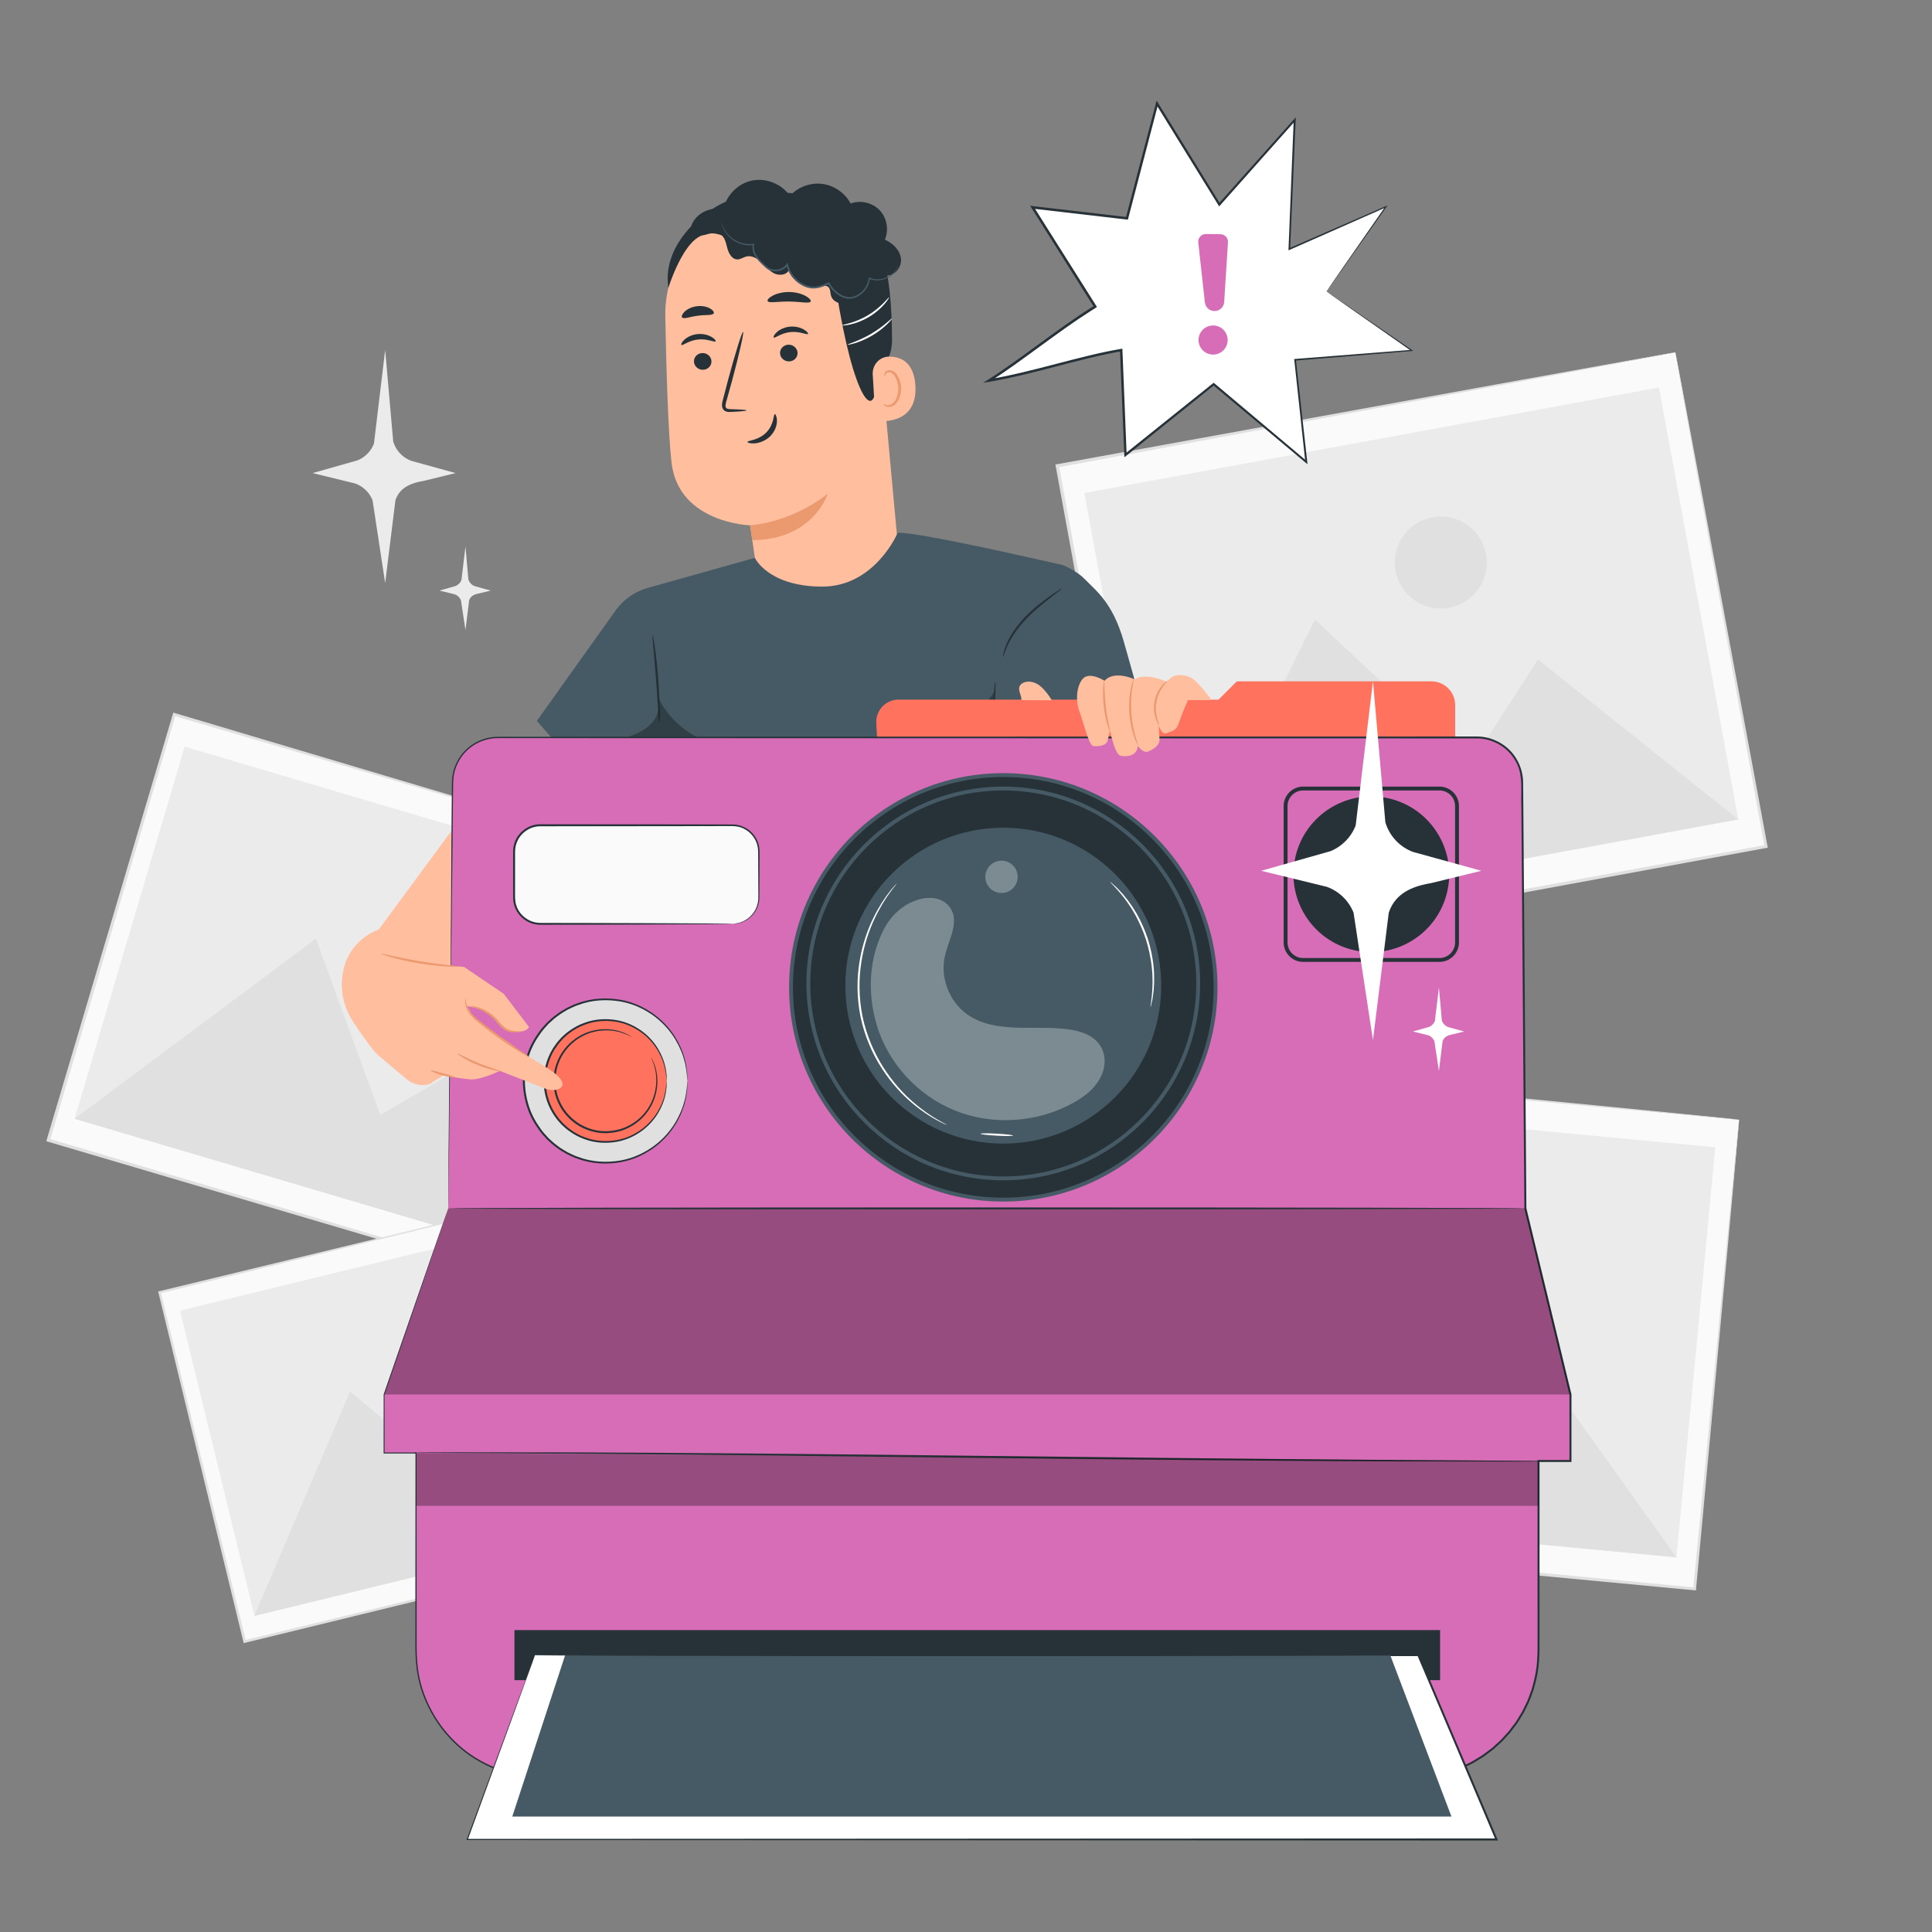 <svg width="455" height="455" viewBox="0 0 455 455" fill="none" xmlns="http://www.w3.org/2000/svg">
<rect x="0" y="0" width="455" height="455" fill="#808080" stroke="none"/>
<path d="M96.824 108.524L107.295 111.413L99.558 113.305C95.61 113.937 93.843 115.635 93.123 117.834L90.709 137.317L87.74 117.812C87.003 115.975 85.519 114.539 83.659 113.864L73.618 111.413L84.221 108.41C85.99 107.683 87.381 106.261 88.068 104.475L90.71 82.411L92.604 103.994C93.224 106.08 94.785 107.757 96.824 108.524Z" fill="#EBEBEB"/>
<path d="M111.812 138.051L115.565 139.086L112.792 139.764C111.377 139.991 110.743 140.6 110.485 141.388L109.62 148.372L108.556 141.38C108.292 140.721 107.759 140.207 107.092 139.965L103.493 139.087L107.294 138.011C107.928 137.75 108.427 137.24 108.673 136.6L109.62 128.69L110.299 136.427C110.521 137.175 111.081 137.776 111.812 138.051Z" fill="#EBEBEB"/>
<path d="M41.035 168.243L11.371 268.506L136.784 305.611L166.447 205.347L41.035 168.243Z" fill="#FAFAFA"/>
<path d="M166.453 205.351C166.453 205.351 166.238 205.301 165.839 205.19C165.423 205.072 164.838 204.906 164.074 204.688C162.507 204.234 160.22 203.572 157.249 202.711C151.28 200.966 142.578 198.424 131.548 195.2C109.508 188.722 78.182 179.516 40.944 168.569L41.365 168.341C32.547 198.187 22.437 232.4 11.74 268.606L11.737 268.617L11.482 268.146C57.904 281.906 101.046 294.693 136.876 305.314L136.485 305.527C145.483 275.356 152.941 250.346 158.157 232.854C160.781 224.111 162.839 217.252 164.249 212.553C164.955 210.223 165.497 208.433 165.869 207.201C166.24 205.989 166.453 205.351 166.453 205.351C166.453 205.351 166.297 205.958 165.955 207.156C165.602 208.378 165.089 210.156 164.42 212.471C163.051 217.163 161.052 224.016 158.505 232.75C153.35 250.309 145.98 275.416 137.09 305.705L137 306.007L136.697 305.917C100.857 295.332 57.703 282.587 11.267 268.872L10.903 268.765L11.01 268.401L11.013 268.39C21.737 232.193 31.873 197.987 40.713 168.148L40.81 167.822L41.135 167.919C78.421 179.023 109.785 188.365 131.854 194.937C142.831 198.225 151.49 200.82 157.43 202.599C160.364 203.485 162.621 204.167 164.168 204.634C164.912 204.863 165.481 205.038 165.886 205.163C166.27 205.284 166.453 205.351 166.453 205.351Z" fill="#E0E0E0"/>
<path d="M43.491 175.833L17.562 263.473L134.163 297.971L160.092 210.33L43.491 175.833Z" fill="#EBEBEB"/>
<path d="M17.565 263.477L74.409 221.05L89.552 262.598L112.054 249.44L134.167 297.977L17.565 263.477Z" fill="#E0E0E0"/>
<path d="M112.32 225.009C110.82 230.08 105.494 232.975 100.423 231.474C95.353 229.973 92.458 224.647 93.958 219.577C95.459 214.505 100.785 211.611 105.856 213.112C110.926 214.613 113.82 219.939 112.32 225.009Z" fill="#E0E0E0"/>
<path d="M271.358 250.605L260.88 361.103L399.094 374.21L409.572 263.711L271.358 250.605Z" fill="#FAFAFA"/>
<path d="M409.576 263.687C409.576 263.687 409.342 263.679 408.904 263.644C408.446 263.606 407.803 263.551 406.963 263.481C405.237 263.328 402.72 263.104 399.45 262.812C392.876 262.212 383.292 261.336 371.143 260.225C346.861 257.968 312.35 254.759 271.324 250.944L271.716 250.62C268.611 283.511 265.051 321.216 261.284 361.114L261.283 361.126L260.921 360.688C312.089 365.563 359.64 370.094 399.133 373.858L398.768 374.159C401.994 340.892 404.668 313.318 406.539 294.032C407.491 284.388 408.237 276.822 408.748 271.64C409.008 269.069 409.209 267.093 409.347 265.734C409.485 264.394 409.576 263.687 409.576 263.687C409.576 263.687 409.538 264.35 409.425 265.669C409.306 267.015 409.134 268.971 408.908 271.519C408.439 276.686 407.753 284.233 406.878 293.852C405.086 313.196 402.525 340.854 399.433 374.222L399.403 374.555L399.069 374.523C359.573 370.799 312.016 366.314 260.843 361.488L260.442 361.451L260.48 361.05L260.481 361.038C264.278 321.142 267.867 283.439 270.997 250.551L271.032 250.192L271.39 250.226C312.498 254.198 347.078 257.538 371.408 259.889C383.515 261.077 393.065 262.015 399.615 262.659C402.852 262.984 405.343 263.235 407.05 263.407C407.872 263.493 408.501 263.561 408.948 263.608C409.372 263.653 409.576 263.687 409.576 263.687Z" fill="#E0E0E0"/>
<path d="M275.464 258.013L266.305 354.599L394.809 366.784L403.968 270.198L275.464 258.013Z" fill="#EBEBEB"/>
<path d="M266.307 354.582L316.883 298.798L341.126 338.997L361.887 320.704L394.815 366.765L266.307 354.582Z" fill="#E0E0E0"/>
<path d="M357.187 295.198C356.657 300.786 351.698 304.886 346.109 304.357C340.521 303.827 336.42 298.868 336.95 293.279C337.48 287.691 342.439 283.591 348.028 284.12C353.616 284.65 357.716 289.609 357.187 295.198Z" fill="#E0E0E0"/>
<path d="M140.473 279.283L37.591 304.357L57.638 386.608L160.52 361.534L140.473 279.283Z" fill="#FAFAFA"/>
<path d="M140.457 279.28C140.457 279.28 140.287 279.333 139.962 279.417C139.622 279.504 139.145 279.626 138.522 279.785C137.241 280.105 135.371 280.572 132.941 281.179C128.053 282.388 120.928 284.149 111.896 286.382C93.834 290.819 68.162 297.123 37.644 304.619L37.846 304.287C43.821 328.765 50.67 356.826 57.918 386.519L57.92 386.528L57.549 386.302C95.641 377.039 131.04 368.432 160.44 361.282L160.253 361.59C154.271 336.811 149.313 316.271 145.845 301.906C144.122 294.719 142.772 289.08 141.845 285.219C141.391 283.3 141.042 281.826 140.802 280.813C140.568 279.812 140.457 279.28 140.457 279.28C140.457 279.28 140.595 279.768 140.843 280.746C141.093 281.745 141.457 283.198 141.931 285.09C142.883 288.931 144.272 294.541 146.044 301.69C149.583 316.079 154.643 336.65 160.748 361.468L160.809 361.716L160.56 361.777C131.167 368.955 95.777 377.597 57.694 386.897L57.396 386.97L57.323 386.672L57.321 386.664C50.096 356.965 43.268 328.899 37.311 304.416L37.246 304.148L37.513 304.084C68.129 296.681 93.883 290.454 112.004 286.073C121.025 283.906 128.142 282.197 133.023 281.026C135.437 280.453 137.294 280.012 138.568 279.709C139.182 279.566 139.651 279.456 139.985 279.379C140.302 279.306 140.457 279.28 140.457 279.28Z" fill="#E0E0E0"/>
<path d="M138.055 285.357L42.401 308.67L59.923 380.566L155.577 357.253L138.055 285.357Z" fill="#EBEBEB"/>
<path d="M59.906 380.557L82.424 327.727L109.933 350.643L120.327 332.277L155.557 357.248L59.906 380.557Z" fill="#E0E0E0"/>
<path d="M110.57 315.069C111.584 319.229 109.034 323.422 104.875 324.436C100.715 325.45 96.522 322.899 95.508 318.74C94.494 314.581 97.044 310.387 101.204 309.374C105.363 308.36 109.557 310.91 110.57 315.069Z" fill="#E0E0E0"/>
<path d="M394.565 82.975L249.013 109.701L270.379 226.066L415.931 199.341L394.565 82.975Z" fill="#FAFAFA"/>
<path d="M394.547 82.989C394.547 82.989 394.305 83.049 393.845 83.14C393.365 83.234 392.689 83.365 391.807 83.537C389.993 83.881 387.347 84.382 383.908 85.034C376.992 86.327 366.909 88.214 354.129 90.604C328.572 95.344 292.25 102.079 249.07 110.085L249.378 109.639C255.749 144.27 263.052 183.969 270.78 225.979L270.783 225.991L270.284 225.647C324.173 215.782 374.252 206.614 415.843 199L415.558 199.415C409.201 164.363 403.932 135.309 400.247 114.989C398.422 104.822 396.989 96.847 396.007 91.385C395.527 88.671 395.159 86.588 394.905 85.155C394.659 83.741 394.547 82.989 394.547 82.989C394.547 82.989 394.701 83.68 394.968 85.065C395.237 86.479 395.629 88.536 396.138 91.214C397.158 96.649 398.646 104.587 400.544 114.705C404.326 135.062 409.734 164.17 416.258 199.285L416.324 199.635L415.972 199.7C374.388 207.354 324.318 216.571 270.438 226.489L270.016 226.567L269.939 226.145L269.936 226.132C262.239 184.117 254.966 144.412 248.622 109.776L248.553 109.398L248.93 109.328C292.239 101.458 328.671 94.838 354.304 90.18C367.064 87.882 377.13 86.069 384.034 84.826C387.449 84.22 390.075 83.753 391.876 83.433C392.744 83.283 393.408 83.169 393.881 83.087C394.328 83.015 394.547 82.989 394.547 82.989Z" fill="#E0E0E0"/>
<path d="M390.703 91.257L255.376 116.104L274.052 217.818L409.379 192.971L390.703 91.257Z" fill="#EBEBEB"/>
<path d="M274.034 217.823L309.692 145.924L346.231 180.104L362.207 155.313L409.355 192.982L274.034 217.823Z" fill="#E0E0E0"/>
<path d="M349.977 130.523C351.057 136.408 347.163 142.054 341.278 143.135C335.393 144.215 329.747 140.32 328.667 134.436C327.587 128.551 331.481 122.905 337.366 121.825C343.251 120.744 348.897 124.639 349.977 130.523Z" fill="#E0E0E0"/>
<path d="M211.412 127.893L206.446 73.956C206.246 58.913 197.325 46.493 182.295 47.109L180.909 47.247C166.961 48.637 156.418 60.502 156.683 74.517C156.929 87.552 157.368 101.949 158.144 108.878C159.753 123.224 176.661 123.715 176.661 123.715L178.485 136.226C178.485 136.226 185.717 140.57 196.353 138.705C207.812 136.695 211.412 127.893 211.412 127.893Z" fill="#FFBE9D"/>
<path d="M176.635 123.7C176.635 123.7 185.862 123.338 194.906 116.316C194.906 116.316 191.628 127.091 177.166 127.225L176.635 123.7Z" fill="#EB996E"/>
<path d="M163.436 85.21C163.505 86.297 164.483 87.134 165.62 87.082C166.755 87.031 167.62 86.11 167.55 85.022C167.48 83.936 166.503 83.097 165.368 83.148C164.231 83.2 163.366 84.122 163.436 85.21Z" fill="#263238"/>
<path d="M160.47 81.237C160.751 81.479 162.19 80.174 164.399 79.96C166.601 79.714 168.335 80.689 168.547 80.394C168.652 80.263 168.345 79.805 167.589 79.362C166.844 78.92 165.61 78.54 164.236 78.683C162.862 78.828 161.756 79.449 161.143 80.034C160.515 80.622 160.334 81.128 160.47 81.237Z" fill="#263238"/>
<path d="M183.713 83.24C183.783 84.327 184.761 85.164 185.897 85.112C187.032 85.061 187.898 84.14 187.828 83.052C187.757 81.966 186.779 81.127 185.645 81.178C184.509 81.23 183.643 82.153 183.713 83.24Z" fill="#263238"/>
<path d="M182.208 79.486C182.49 79.728 183.931 78.423 186.138 78.209C188.34 77.963 190.073 78.938 190.286 78.643C190.391 78.512 190.086 78.054 189.327 77.612C188.582 77.17 187.349 76.79 185.974 76.933C184.6 77.078 183.494 77.7 182.88 78.284C182.255 78.872 182.072 79.378 182.208 79.486Z" fill="#263238"/>
<path d="M175.829 96.654C175.827 96.527 174.431 96.426 172.18 96.365C171.61 96.363 171.066 96.303 170.933 95.929C170.76 95.534 170.934 94.904 171.142 94.221C171.536 92.805 171.948 91.319 172.38 89.762C174.087 83.421 175.261 78.23 175.006 78.163C174.749 78.096 173.159 83.182 171.454 89.524C171.047 91.087 170.657 92.576 170.287 94C170.138 94.662 169.843 95.425 170.215 96.242C170.409 96.647 170.853 96.912 171.225 96.973C171.597 97.047 171.914 97.022 172.195 97.011C174.444 96.908 175.833 96.779 175.829 96.654Z" fill="#263238"/>
<path d="M182.477 97.533C182.115 97.547 182.35 99.944 180.469 101.849C178.592 103.759 176.011 103.745 176.026 104.081C176.008 104.235 176.641 104.49 177.722 104.412C178.783 104.342 180.293 103.849 181.445 102.684C182.591 101.515 182.991 100.071 182.975 99.08C182.966 98.069 182.64 97.502 182.477 97.533Z" fill="#263238"/>
<path d="M180.776 70.892C181.054 71.471 183.229 70.966 185.849 71.02C188.471 71.021 190.635 71.572 190.925 70.999C191.053 70.726 190.632 70.197 189.731 69.701C188.836 69.204 187.446 68.786 185.874 68.768C184.302 68.753 182.904 69.142 181.999 69.62C181.086 70.097 180.654 70.617 180.776 70.892Z" fill="#263238"/>
<path d="M160.645 74.767C161.084 75.23 162.551 74.558 164.378 74.352C166.196 74.081 167.788 74.352 168.092 73.792C168.223 73.522 167.929 73.044 167.206 72.636C166.493 72.23 165.339 71.955 164.086 72.118C162.833 72.282 161.79 72.846 161.205 73.422C160.61 74.002 160.449 74.54 160.645 74.767Z" fill="#263238"/>
<path d="M157.407 67.791C157.407 67.791 160.299 58.418 164.427 55.888C169.425 52.823 172.259 58.362 177.124 56.465C181.989 54.567 186.758 51.629 192.258 54.988C198.278 58.664 195.951 61.895 196.932 68.235C200.909 93.934 206.356 100.771 206.485 88.466C206.5 87.118 210.094 85.688 210.082 80C210.064 72.624 209.462 63.726 207.314 58.704C205.504 54.472 202.713 51.701 197.913 48.818C190.337 44.267 180.639 45.12 174.127 46.436C167.615 47.754 155.686 56.588 157.407 67.791Z" fill="#263238"/>
<path d="M205.532 88.165C205.401 85.939 207.137 83.998 209.366 83.988C212.07 83.976 215.203 85.2 215.578 90.752C216.243 100.603 206.216 99.239 206.179 98.958C206.155 98.767 205.773 92.29 205.532 88.165Z" fill="#FFBE9D"/>
<path d="M208.072 95.108C208.113 95.073 208.253 95.216 208.551 95.33C208.842 95.44 209.335 95.496 209.836 95.27C210.851 94.817 211.616 93.107 211.543 91.328C211.508 90.43 211.262 89.589 210.897 88.903C210.548 88.203 210.048 87.731 209.518 87.673C208.988 87.588 208.638 87.926 208.537 88.212C208.423 88.496 208.498 88.689 208.447 88.709C208.422 88.735 208.225 88.558 208.276 88.145C208.304 87.947 208.404 87.707 208.622 87.502C208.845 87.294 209.186 87.173 209.554 87.187C210.317 87.188 211.048 87.841 211.449 88.593C211.894 89.346 212.19 90.29 212.23 91.299C212.301 93.288 211.41 95.214 210.013 95.722C209.333 95.95 208.741 95.779 208.426 95.567C208.106 95.344 208.04 95.128 208.072 95.108Z" fill="#EB996E"/>
<path d="M203.443 69.158C202.255 70.156 200.997 71.188 199.475 71.493C197.954 71.798 196.108 71.091 195.698 69.594C195.513 68.922 195.602 68.113 195.099 67.629C194.501 67.052 193.53 67.347 192.717 67.517C189.892 68.104 186.767 66.376 185.763 63.671C185.143 64.834 183.439 64.956 182.266 64.355C181.093 63.755 180.268 62.663 179.307 61.761C178.346 60.859 177.049 60.096 175.768 60.41C175.052 60.586 174.416 61.086 173.679 61.094C172.378 61.107 171.598 59.66 171.275 58.4C170.952 57.14 170.652 55.662 169.491 55.075C168.414 54.531 167.14 55.035 165.97 55.328C164.801 55.621 163.24 55.495 162.821 54.364C162.6 53.771 162.798 53.105 163.082 52.54C164.371 49.98 167.599 48.578 170.349 49.384C170.986 46.043 173.769 43.215 177.1 42.525C180.43 41.834 184.107 43.322 186.02 46.135C187.908 44.045 190.845 42.955 193.64 43.305C196.434 43.656 199.01 45.439 200.323 47.931C202.649 47.064 205.463 47.717 207.171 49.518C208.879 51.319 209.381 54.165 208.392 56.441C210.257 57.274 211.943 58.877 212.183 60.906C212.422 62.936 210.644 65.158 208.629 64.818C209.579 66.322 209.149 68.534 207.704 69.571C206.259 70.609 204.025 70.308 202.904 68.926" fill="#263238"/>
<path d="M169.908 52.347C169.9 52.349 169.907 52.41 169.928 52.527C169.952 52.644 169.977 52.821 170.043 53.045C170.178 53.489 170.427 54.142 170.944 54.866C171.463 55.577 172.237 56.382 173.353 56.971C174.449 57.569 175.909 57.962 177.49 57.717L177.302 57.516C177.08 58.386 177.264 59.386 177.768 60.207C178.252 61.047 178.954 61.762 179.689 62.455C180.064 62.785 180.4 63.184 180.901 63.472C181.387 63.748 181.95 63.88 182.514 63.895C183.635 63.927 184.851 63.459 185.562 62.447L185.184 62.379C185.628 64.306 186.933 66.149 188.816 67.163C189.817 67.745 191.013 68.043 192.145 67.899C193.281 67.774 194.304 67.335 195.254 66.885L194.98 66.796C195.63 67.964 196.544 68.924 197.606 69.595C198.649 70.266 199.983 70.588 201.12 70.186C203.389 69.464 204.734 67.384 204.863 65.537L204.651 65.663C205.863 66.175 207.103 66.112 208.074 65.822C209.061 65.539 209.804 65.024 210.323 64.538C210.842 64.043 211.131 63.56 211.301 63.229C211.453 62.886 211.51 62.7 211.499 62.695C211.446 62.66 211.248 63.474 210.211 64.415C209.691 64.867 208.96 65.343 208.01 65.592C207.073 65.849 205.896 65.881 204.774 65.386L204.579 65.301L204.562 65.513C204.419 67.237 203.117 69.184 201.011 69.828C199.979 70.181 198.806 69.892 197.818 69.257C196.825 68.623 195.951 67.697 195.347 66.598L195.251 66.425L195.073 66.508C194.137 66.95 193.149 67.364 192.099 67.476C191.05 67.603 189.977 67.34 189.023 66.788C187.244 65.828 186.02 64.104 185.591 62.28L185.482 61.822L185.212 62.212C184.613 63.078 183.529 63.516 182.52 63.49C182.014 63.48 181.515 63.364 181.092 63.128C180.679 62.9 180.33 62.508 179.951 62.175C179.216 61.495 178.536 60.807 178.077 60.027C177.598 59.259 177.434 58.381 177.619 57.595L177.676 57.353L177.432 57.394C175.944 57.644 174.541 57.296 173.473 56.739C172.386 56.193 171.617 55.433 171.091 54.757C170.051 53.361 169.976 52.318 169.908 52.347Z" fill="#455A64"/>
<path d="M209.408 70.014C209.453 70.045 209.083 70.703 208.289 71.623C207.498 72.543 206.242 73.694 204.644 74.649C203.041 75.601 201.431 76.156 200.246 76.414C199.057 76.674 198.303 76.686 198.297 76.631C198.259 76.478 201.277 76.13 204.402 74.242C207.548 72.396 209.293 69.908 209.408 70.014Z" fill="white"/>
<path d="M210.082 75.001C210.124 75.041 209.704 75.597 208.896 76.38C208.09 77.162 206.874 78.149 205.392 79.024C203.908 79.896 202.456 80.481 201.381 80.807C200.305 81.135 199.615 81.233 199.6 81.177C199.558 81.033 202.248 80.345 205.152 78.617C208.071 76.914 209.976 74.894 210.082 75.001Z" fill="white"/>
<path d="M177.779 131.379L152.607 138.442C149.616 139.266 146.986 141.065 145.134 143.554L126.434 169.773L132.332 176.53L271.732 176.596C271.732 176.596 266.39 157.013 264.635 151.001C261.989 141.934 258.398 139.368 255.119 136.052C254.127 135.049 251.267 133.276 249.888 132.976C244.098 131.713 216.634 125.333 211.412 125.48C211.412 125.48 206.036 138.277 193.424 138.155C180.812 138.033 177.779 131.379 177.779 131.379Z" fill="#455A64"/>
<path d="M236.181 154.779C236.272 154.803 236.541 153.597 237.393 151.825C238.228 150.05 239.741 147.766 241.836 145.616C243.931 143.462 246.1 141.788 247.657 140.569C249.223 139.356 250.189 138.597 250.145 138.534C250.104 138.477 249.062 139.127 247.434 140.267C245.815 141.413 243.588 143.055 241.455 145.246C239.321 147.436 237.815 149.816 237.051 151.67C236.661 152.593 236.424 153.371 236.303 153.917C236.181 154.463 236.149 154.772 236.181 154.779Z" fill="#263238"/>
<path d="M155.264 170.231C155.335 170.23 155.383 169.065 155.362 167.184C155.341 165.303 155.241 162.705 155.024 159.842C154.805 156.98 154.509 154.395 154.244 152.533C153.979 150.671 153.755 149.528 153.685 149.538C153.611 149.548 153.703 150.707 153.871 152.577C154.045 154.614 154.259 157.116 154.494 159.883C154.681 162.653 154.849 165.16 154.987 167.199C155.104 169.072 155.189 170.232 155.264 170.231Z" fill="#263238"/>
<g opacity="0.3">
<path d="M146.623 173.957C148.995 173.255 151.405 172.359 153.165 170.62C154.924 168.881 155.865 166.096 154.812 163.858C158.171 171.304 166.267 176.341 174.431 176.064L139.672 176.496C141.8 175.233 144.251 174.66 146.623 173.957Z" fill="black"/>
</g>
<g opacity="0.3">
<path d="M233.504 176.531L234.089 163.017L224.598 176.515L233.504 176.531Z" fill="black"/>
</g>
<path d="M233.504 176.531C233.375 176.524 233.47 172.94 233.714 168.528C233.959 164.115 234.262 160.544 234.391 160.55C234.52 160.558 234.426 164.14 234.181 168.554C233.935 172.966 233.632 176.537 233.504 176.531Z" fill="#263238"/>
<path d="M312.395 68.637L326.384 48.691L303.644 58.664L304.912 28.253L287.158 48.177L272.494 24.394L265.409 51.413L243.187 48.83L257.934 72.21L232.94 89.623L264.055 82.45L265.059 107.131L285.826 90.472L307.641 108.793L305.006 84.731L332.438 82.529L312.395 68.637Z" fill="white"/>
<path d="M312.395 68.637C312.395 68.637 312.817 68.951 313.677 69.559C314.553 70.176 315.836 71.077 317.513 72.257C320.921 74.641 325.924 78.141 332.359 82.643L332.427 82.391C324.963 82.975 315.69 83.7 304.99 84.537L304.79 84.553L304.812 84.753C305.591 91.96 306.469 100.085 307.413 108.818L307.788 108.618C301.11 102.997 293.761 96.813 285.991 90.275L285.829 90.138L285.664 90.271C279.052 95.567 272.099 101.136 264.885 106.916L265.333 107.12C265.018 99.292 264.684 90.975 264.34 82.438L264.328 82.111L264.005 82.166C254.334 83.788 243.302 87.583 232.889 89.331L233.097 89.875C240.414 85.23 248.987 78.245 256.819 73.272L258.092 72.464L258.344 72.304L258.185 72.051C253.182 64.121 248.257 56.314 243.436 48.672L243.151 49.126C250.703 50.001 258.117 50.861 265.374 51.703L265.625 51.732L265.689 51.487C268.121 42.199 270.482 33.175 272.763 24.465L272.257 24.541C277.37 32.822 282.267 40.752 286.937 48.314L287.12 48.609L287.351 48.349C293.623 41.296 299.539 34.644 305.085 28.407L304.678 28.243C304.226 39.481 303.817 49.648 303.454 58.656L303.442 58.961L303.721 58.838C312.703 54.876 320.222 51.559 326.439 48.816L326.271 48.612C321.74 55.132 318.259 60.141 315.901 63.533C314.744 65.209 313.863 66.483 313.263 67.351C312.675 68.205 312.395 68.637 312.395 68.637C312.395 68.637 312.724 68.198 313.336 67.342C313.952 66.475 314.856 65.206 316.045 63.536C318.421 60.179 321.93 55.222 326.496 48.77L326.779 48.369L326.329 48.566C320.101 51.281 312.567 54.566 303.568 58.49L303.834 58.672C304.221 49.665 304.659 39.499 305.143 28.263L305.171 27.611L304.736 28.098C299.178 34.323 293.249 40.965 286.963 48.005L287.376 48.042C282.718 40.475 277.831 32.537 272.73 24.249L272.389 23.695L272.223 24.324C269.935 33.031 267.566 42.053 265.125 51.34L265.44 51.125C258.182 50.279 250.77 49.416 243.218 48.536L242.601 48.464L242.932 48.989C247.752 56.632 252.675 64.44 257.677 72.371L257.769 71.958L256.496 72.766C248.665 77.74 240.093 84.727 232.777 89.373L231.536 90.161L232.986 89.917C243.399 88.163 254.429 84.362 264.098 82.734L263.763 82.462C264.114 90.997 264.457 99.315 264.779 107.143L264.802 107.689L265.229 107.347C272.435 101.558 279.38 95.979 285.984 90.673L285.657 90.67C293.44 97.193 300.801 103.362 307.49 108.969L307.928 109.336L307.865 108.769C306.897 100.037 305.996 91.916 305.197 84.711L305.018 84.927C315.715 84.046 324.985 83.282 332.446 82.668L332.833 82.636L332.513 82.416C326.068 77.99 321.057 74.549 317.643 72.205C315.938 71.041 314.635 70.151 313.744 69.543C312.866 68.942 312.395 68.637 312.395 68.637Z" fill="#263238"/>
<path d="M289.194 57.061L288.304 71.119C288.232 72.269 287.313 73.184 286.163 73.252C284.95 73.324 283.894 72.433 283.76 71.226L282.199 57.096C282.081 56.026 282.927 55.095 284.004 55.11L287.433 55.158C288.456 55.172 289.259 56.04 289.194 57.061Z" fill="#D76CB7"/>
<path d="M282.437 81.159C283.034 82.957 284.976 83.932 286.774 83.334C288.572 82.737 289.546 80.795 288.95 78.997C288.353 77.199 286.411 76.225 284.612 76.822C282.813 77.419 281.84 79.361 282.437 81.159Z" fill="#D76CB7"/>
<path d="M211.617 164.765H286.973L291.277 160.461H337.101C340.196 160.461 342.704 162.97 342.704 166.064V173.641H206.547L206.375 170.281C206.222 167.282 208.613 164.765 211.617 164.765Z" fill="#FF725E"/>
<path d="M105.567 284.589L106.578 184.234C106.637 178.386 111.395 173.675 117.243 173.675H185.375H347.816C353.675 173.675 358.437 178.402 358.481 184.26L359.239 284.588L369.853 328.409V344.07H362.336V388.924C362.336 405.323 349.041 418.618 332.641 418.618H127.668C111.269 418.618 97.974 405.324 97.974 388.924V342.191H90.457V328.41L105.567 284.589Z" fill="#D76CB7"/>
<path d="M105.567 284.589C105.567 284.589 105.253 285.554 104.611 287.444C103.964 289.336 103.003 292.15 101.739 295.851C99.195 303.262 95.433 314.223 90.551 328.443L90.557 328.411C90.561 332.721 90.565 337.319 90.57 342.193L90.458 342.081C92.737 342.079 95.32 342.076 97.975 342.074H98.093V342.194C98.101 351.991 98.109 362.812 98.117 374.576C98.119 377.517 98.121 380.517 98.123 383.575C98.147 386.631 98.012 389.76 98.424 392.884C98.8 396.017 99.77 399.131 101.236 402.044C102.693 404.962 104.655 407.693 107.061 410.057C111.861 414.803 118.575 417.893 125.725 418.349C127.507 418.477 129.326 418.443 131.152 418.444C132.978 418.443 134.817 418.443 136.668 418.442C140.371 418.44 144.124 418.439 147.925 418.437C163.131 418.432 179.115 418.426 195.796 418.421C229.157 418.413 265.302 418.405 303.577 418.396C313.146 418.394 322.847 418.393 332.671 418.391C337.546 418.348 342.436 417.122 346.78 414.779L348.363 413.817L349.152 413.333L349.895 412.777L351.382 411.665L352.758 410.415L353.447 409.788L354.076 409.101L355.329 407.721L356.453 406.229L357.013 405.481C357.191 405.225 357.341 404.951 357.507 404.686L358.48 403.085C358.774 402.536 359.029 401.963 359.305 401.402C359.901 400.297 360.243 399.083 360.698 397.916C361.399 395.513 361.952 393.036 362.025 390.511C362.114 389.256 362.114 387.983 362.105 386.707C362.105 385.432 362.105 384.157 362.105 382.879C362.105 380.324 362.105 377.761 362.104 375.192C362.104 364.917 362.104 354.541 362.103 344.072V343.835H362.339C364.699 343.835 367.275 343.835 369.857 343.835L369.62 344.072C369.62 339.132 369.62 333.782 369.62 328.411L369.627 328.466C368.549 324.018 367.385 319.214 366.218 314.394C363.75 304.204 361.299 294.087 359.012 284.646L359.006 284.62V284.593C358.763 252.146 358.527 220.552 358.299 190.104C358.115 186.343 358.858 182.34 356.841 179.111C355.021 175.868 351.373 173.86 347.71 173.904C340.246 173.903 332.858 173.901 325.552 173.9C310.938 173.897 296.647 173.895 282.717 173.891C226.996 173.872 177.037 173.855 135.188 173.839C129.957 173.836 124.853 173.834 119.88 173.831C118.641 173.844 117.39 173.794 116.192 173.882C114.988 174.01 113.817 174.341 112.741 174.852C110.577 175.862 108.82 177.625 107.81 179.714C107.305 180.755 106.944 181.867 106.816 183.006C106.689 184.136 106.722 185.297 106.7 186.437C106.676 188.722 106.652 190.972 106.627 193.187C106.58 197.617 106.534 201.905 106.489 206.049C106.307 222.623 106.15 236.877 106.021 248.516C105.886 260.148 105.78 269.166 105.708 275.282C105.667 278.334 105.636 280.66 105.615 282.228C105.591 283.791 105.567 284.589 105.567 284.589C105.567 284.589 105.56 283.785 105.568 282.219C105.579 280.649 105.595 278.321 105.615 275.267C105.667 269.15 105.744 260.13 105.842 248.495C105.949 236.858 106.079 222.608 106.231 206.038C106.27 201.895 106.31 197.607 106.351 193.179C106.372 190.965 106.393 188.716 106.414 186.433C106.435 185.291 106.399 184.143 106.527 182.968C106.658 181.799 107.028 180.655 107.546 179.584C108.58 177.435 110.384 175.622 112.609 174.58C113.715 174.052 114.92 173.711 116.159 173.578C117.409 173.485 118.63 173.536 119.877 173.522C124.85 173.519 129.954 173.516 135.185 173.513C177.034 173.499 226.994 173.482 282.714 173.461C296.645 173.459 310.935 173.456 325.549 173.453C332.856 173.452 340.244 173.451 347.707 173.45C351.519 173.401 355.335 175.498 357.232 178.88C358.21 180.538 358.702 182.479 358.71 184.403C358.725 186.297 358.739 188.196 358.754 190.099C358.986 220.547 359.227 252.14 359.475 284.587L359.469 284.533C361.756 293.975 364.207 304.091 366.675 314.281C367.843 319.102 369.007 323.905 370.084 328.354L370.091 328.381V328.409C370.091 333.78 370.091 339.13 370.091 344.07V344.307H369.854C367.272 344.307 364.697 344.307 362.336 344.307L362.573 344.071C362.572 354.54 362.572 364.916 362.571 375.191C362.571 377.76 362.571 380.322 362.57 382.878C362.57 384.156 362.57 385.432 362.57 386.706C362.578 387.98 362.579 389.253 362.489 390.536C362.413 393.101 361.854 395.617 361.139 398.058C360.678 399.244 360.328 400.477 359.724 401.599C359.443 402.169 359.184 402.751 358.885 403.309L357.898 404.935C357.729 405.204 357.576 405.482 357.396 405.742L356.827 406.502L355.685 408.017L354.411 409.418L353.772 410.115L353.072 410.751L351.673 412.021L350.163 413.15L349.408 413.714L348.606 414.207L346.999 415.183C342.587 417.563 337.619 418.807 332.67 418.848C322.845 418.847 313.144 418.846 303.575 418.845C265.3 418.836 229.155 418.828 195.794 418.82C179.113 418.814 163.129 418.808 147.923 418.804C144.122 418.802 140.369 418.801 136.667 418.799C134.815 418.798 132.976 418.797 131.15 418.797C129.324 418.793 127.513 418.827 125.7 418.695C118.467 418.227 111.678 415.093 106.831 410.29C104.4 407.898 102.42 405.135 100.95 402.185C99.471 399.238 98.496 396.09 98.119 392.924C97.707 389.755 97.847 386.626 97.826 383.575C97.828 380.517 97.829 377.517 97.831 374.576C97.84 362.812 97.848 351.991 97.855 342.194L97.973 342.312C95.319 342.309 92.735 342.307 90.456 342.306H90.344V342.194C90.348 337.32 90.353 332.722 90.357 328.412V328.394L90.362 328.379C95.281 314.178 99.073 303.232 101.637 295.831C102.923 292.135 103.901 289.326 104.559 287.436C105.219 285.548 105.567 284.589 105.567 284.589Z" fill="#263238"/>
<path d="M156.786 267.617C163.992 259.796 163.494 247.614 155.673 240.408C147.853 233.202 135.671 233.701 128.465 241.521C121.259 249.342 121.758 261.524 129.578 268.73C137.399 275.936 149.58 275.437 156.786 267.617Z" fill="#E0E0E0"/>
<path d="M161.885 254.581C161.877 254.581 161.863 254.475 161.845 254.269C161.828 254.039 161.804 253.737 161.775 253.357C161.757 252.955 161.718 252.46 161.603 251.883C161.508 251.303 161.418 250.631 161.194 249.901C160.849 248.419 160.149 246.669 159.05 244.816C157.941 242.969 156.347 241.043 154.178 239.408C152.017 237.789 149.292 236.413 146.147 235.859C143.024 235.325 139.499 235.424 136.144 236.701C135.29 236.975 134.488 237.398 133.662 237.794C132.881 238.267 132.057 238.703 131.33 239.295C130.557 239.826 129.88 240.49 129.172 241.13C128.533 241.839 127.86 242.532 127.309 243.336C126.177 244.908 125.188 246.656 124.591 248.577C123.971 250.486 123.637 252.513 123.61 254.577C123.637 256.642 123.97 258.67 124.59 260.58C125.188 262.502 126.176 264.249 127.308 265.823C127.859 266.627 128.532 267.321 129.172 268.03C129.88 268.669 130.556 269.335 131.329 269.866C132.056 270.458 132.881 270.894 133.662 271.367C134.488 271.763 135.29 272.186 136.144 272.46C139.5 273.737 143.024 273.836 146.148 273.301C149.292 272.747 152.018 271.371 154.179 269.752C156.348 268.118 157.942 266.19 159.05 264.345C160.149 262.491 160.85 260.741 161.194 259.259C161.418 258.529 161.508 257.858 161.603 257.279C161.718 256.702 161.757 256.207 161.775 255.805C161.804 255.423 161.827 255.122 161.845 254.892C161.864 254.686 161.877 254.581 161.885 254.581C161.893 254.581 161.896 254.686 161.893 254.893C161.888 255.125 161.88 255.428 161.871 255.811C161.868 256.216 161.843 256.715 161.742 257.299C161.661 257.884 161.585 258.565 161.372 259.305C161.052 260.808 160.37 262.589 159.277 264.482C158.176 266.366 156.575 268.34 154.382 270.02C152.196 271.684 149.426 273.106 146.219 273.689C143.035 274.252 139.434 274.166 135.995 272.872C135.12 272.593 134.297 272.165 133.451 271.761C132.65 271.28 131.806 270.834 131.059 270.231C130.266 269.689 129.571 269.011 128.846 268.355C128.189 267.632 127.5 266.921 126.933 266.099C125.771 264.49 124.756 262.7 124.142 260.73C123.505 258.773 123.163 256.694 123.135 254.579C123.163 252.465 123.506 250.386 124.143 248.429C124.758 246.461 125.772 244.671 126.934 243.062C127.501 242.239 128.19 241.529 128.847 240.806C129.573 240.152 130.267 239.474 131.06 238.931C131.806 238.328 132.65 237.883 133.451 237.402C134.297 236.998 135.119 236.569 135.994 236.291C139.432 234.997 143.034 234.91 146.218 235.473C149.424 236.056 152.194 237.477 154.379 239.142C156.573 240.822 158.173 242.795 159.275 244.68C160.368 246.573 161.05 248.354 161.37 249.857C161.583 250.598 161.659 251.277 161.74 251.863C161.841 252.446 161.866 252.945 161.869 253.35C161.878 253.734 161.886 254.037 161.891 254.269C161.896 254.474 161.893 254.581 161.885 254.581Z" fill="#263238"/>
<g opacity="0.3">
<path d="M90.457 328.41H369.855L359.241 284.589H105.567L90.457 328.41Z" fill="black"/>
</g>
<path d="M339.01 226.534H306.897C304.369 226.534 302.311 224.476 302.311 221.947V189.834C302.311 187.305 304.369 185.248 306.897 185.248H339.01C341.538 185.248 343.596 187.305 343.596 189.834V221.947C343.596 224.476 341.538 226.534 339.01 226.534ZM306.897 186.159C304.87 186.159 303.221 187.808 303.221 189.835V221.948C303.221 223.976 304.871 225.625 306.897 225.625H339.01C341.037 225.625 342.686 223.975 342.686 221.948V189.835C342.686 187.808 341.036 186.159 339.01 186.159H306.897Z" fill="#263238"/>
<path d="M340.812 210.075C343.119 200.213 336.995 190.348 327.133 188.041C317.272 185.734 307.407 191.858 305.1 201.72C302.793 211.581 308.917 221.446 318.778 223.753C328.64 226.06 338.505 219.936 340.812 210.075Z" fill="#263238"/>
<path d="M172.516 217.574H127.273C123.848 217.574 121.073 214.798 121.073 211.374V200.555C121.073 197.131 123.848 194.355 127.273 194.355H172.517C175.941 194.355 178.717 197.131 178.717 200.555V211.374C178.716 214.798 175.94 217.574 172.516 217.574Z" fill="#FAFAFA"/>
<path d="M172.516 217.574C172.512 217.537 173.053 217.579 174.022 217.333C174.969 217.09 176.408 216.44 177.508 214.886C178.055 214.12 178.449 213.116 178.572 211.981C178.627 210.842 178.576 209.561 178.583 208.209C178.577 206.85 178.571 205.399 178.565 203.86C178.562 203.09 178.559 202.298 178.556 201.486C178.556 200.667 178.572 199.849 178.35 199.044C177.941 197.438 176.787 195.925 175.142 195.147C173.511 194.274 171.506 194.611 169.504 194.55C165.484 194.557 161.191 194.564 156.674 194.572C147.635 194.577 137.702 194.583 127.275 194.591C124.738 194.555 122.379 196.313 121.623 198.649C121.203 199.801 121.326 201.06 121.306 202.318C121.305 203.569 121.305 204.809 121.304 206.039C121.303 207.268 121.302 208.486 121.301 209.693C121.313 210.91 121.216 212.096 121.579 213.18C122.248 215.378 124.252 217.004 126.417 217.285C126.951 217.37 127.503 217.354 128.066 217.355C128.624 217.356 129.178 217.357 129.729 217.358C130.83 217.36 131.915 217.362 132.985 217.364C135.126 217.367 137.204 217.372 139.214 217.375C143.23 217.385 146.973 217.395 150.393 217.404C157.21 217.436 162.734 217.462 166.58 217.48C168.472 217.499 169.951 217.515 170.981 217.525C171.466 217.535 171.845 217.543 172.125 217.548C172.384 217.557 172.516 217.566 172.516 217.574C172.516 217.582 172.384 217.59 172.125 217.598C171.846 217.604 171.467 217.612 170.981 217.622C169.95 217.632 168.472 217.647 166.58 217.667C162.733 217.685 157.21 217.71 150.393 217.742C146.973 217.751 143.23 217.76 139.214 217.771C137.204 217.775 135.126 217.779 132.985 217.783C131.915 217.785 130.829 217.787 129.729 217.788C129.178 217.789 128.624 217.79 128.066 217.791C127.516 217.79 126.939 217.81 126.355 217.721C124.03 217.424 121.874 215.685 121.147 213.32C120.975 212.733 120.856 212.123 120.851 211.502C120.848 210.903 120.845 210.301 120.842 209.697C120.842 208.49 120.841 207.272 120.84 206.042C120.839 204.813 120.839 203.572 120.838 202.322C120.84 201.695 120.842 201.066 120.843 200.435C120.847 199.78 120.976 199.128 121.177 198.502C121.99 195.979 124.538 194.082 127.276 194.119C137.703 194.126 147.636 194.132 156.675 194.138C161.192 194.145 165.485 194.152 169.505 194.159C170.509 194.162 171.497 194.164 172.466 194.166C173.462 194.16 174.442 194.399 175.302 194.82C177.043 195.655 178.253 197.263 178.674 198.962C178.904 199.814 178.88 200.686 178.874 201.488C178.871 202.3 178.869 203.092 178.866 203.862C178.859 205.401 178.853 206.852 178.848 208.211C178.827 209.573 178.867 210.822 178.797 212.005C178.656 213.18 178.233 214.213 177.658 214.993C176.501 216.576 175.014 217.209 174.045 217.426C173.054 217.646 172.516 217.574 172.516 217.574Z" fill="#263238"/>
<path d="M236.282 282.522C263.891 282.522 286.273 260.14 286.273 232.531C286.273 204.921 263.891 182.539 236.282 182.539C208.672 182.539 186.29 204.921 186.29 232.531C186.29 260.14 208.672 282.522 236.282 282.522Z" fill="#263238"/>
<path d="M236.281 282.977C208.465 282.977 185.835 260.346 185.835 232.53C185.835 204.714 208.465 182.083 236.281 182.083C264.097 182.083 286.728 204.714 286.728 232.53C286.728 260.346 264.097 282.977 236.281 282.977ZM236.281 182.994C208.966 182.994 186.745 205.216 186.745 232.53C186.745 259.846 208.967 282.068 236.281 282.068C263.596 282.068 285.818 259.846 285.818 232.53C285.818 205.216 263.596 182.994 236.281 182.994Z" fill="#455A64"/>
<path d="M236.281 277.972C210.717 277.972 189.919 257.175 189.919 231.61C189.919 206.047 210.717 185.249 236.281 185.249C261.846 185.249 282.643 206.047 282.643 231.61C282.643 257.175 261.846 277.972 236.281 277.972ZM236.281 186.159C211.218 186.159 190.829 206.548 190.829 231.61C190.829 256.673 211.218 277.062 236.281 277.062C261.344 277.062 281.733 256.673 281.733 231.61C281.733 206.548 261.344 186.159 236.281 186.159Z" fill="#455A64"/>
<path d="M236.282 269.329C256.825 269.329 273.48 252.675 273.48 232.131C273.48 211.587 256.825 194.933 236.282 194.933C215.738 194.933 199.083 211.587 199.083 232.131C199.083 252.675 215.738 269.329 236.282 269.329Z" fill="#455A64"/>
<path d="M153.225 264.303C158.587 258.453 158.191 249.363 152.341 244.001C146.491 238.639 137.402 239.034 132.039 244.885C126.677 250.735 127.073 259.824 132.923 265.186C138.773 270.549 147.863 270.153 153.225 264.303Z" fill="#FF725E"/>
<path d="M156.999 254.581C156.92 254.588 157.016 253.299 156.46 251.094C156.2 249.992 155.675 248.689 154.854 247.311C154.027 245.938 152.837 244.506 151.222 243.292C149.612 242.09 147.584 241.069 145.246 240.66C142.924 240.265 140.304 240.34 137.81 241.29C136.555 241.727 135.345 242.387 134.233 243.219C133.658 243.614 133.157 244.108 132.63 244.584C132.155 245.111 131.655 245.626 131.246 246.224C129.507 248.538 128.527 251.513 128.498 254.578C128.526 257.644 129.506 260.619 131.245 262.934C131.654 263.532 132.154 264.048 132.629 264.575C133.155 265.051 133.657 265.545 134.232 265.94C135.344 266.773 136.555 267.434 137.809 267.87C140.303 268.82 142.924 268.896 145.246 268.501C147.585 268.091 149.612 267.07 151.222 265.867C152.837 264.653 154.026 263.221 154.854 261.849C155.675 260.47 156.2 259.169 156.459 258.065C157.015 255.862 156.92 254.573 156.999 254.581C157.007 254.581 157.011 254.66 157.011 254.814C157.009 254.996 157.005 255.221 157 255.499C157 255.801 156.984 256.174 156.91 256.611C156.852 257.049 156.797 257.557 156.639 258.111C156.403 259.235 155.897 260.568 155.082 261.984C154.261 263.396 153.066 264.874 151.427 266.134C149.792 267.382 147.72 268.448 145.32 268.887C142.936 269.311 140.238 269.248 137.662 268.28C136.366 267.834 135.115 267.159 133.964 266.303C133.37 265.897 132.849 265.39 132.306 264.899C131.813 264.358 131.297 263.825 130.872 263.209C129.071 260.822 128.052 257.746 128.025 254.578C128.053 251.411 129.072 248.335 130.873 245.949C131.298 245.333 131.813 244.802 132.306 244.259C132.85 243.769 133.37 243.262 133.964 242.855C135.114 242 136.365 241.325 137.661 240.879C140.237 239.911 142.934 239.849 145.318 240.272C147.718 240.71 149.791 241.777 151.425 243.025C153.065 244.284 154.26 245.763 155.081 247.174C155.896 248.591 156.403 249.924 156.638 251.049C156.796 251.603 156.851 252.111 156.909 252.549C156.983 252.985 157 253.358 157 253.661C157.004 253.939 157.008 254.164 157.01 254.347C157.01 254.502 157.007 254.581 156.999 254.581Z" fill="#263238"/>
<path d="M148.759 244.183C148.735 244.233 147.921 243.68 146.263 243.167C144.628 242.665 142.026 242.298 139.064 243.225C137.6 243.692 136.087 244.512 134.746 245.722C133.41 246.927 132.227 248.519 131.542 250.431C131.163 251.372 130.974 252.402 130.845 253.45C130.778 254.506 130.776 255.596 130.991 256.679C131.376 258.841 132.409 260.98 134.016 262.673C135.611 264.379 137.676 265.553 139.814 266.064C141.951 266.625 144.149 266.46 146.088 265.913C148.026 265.316 149.697 264.257 150.991 263.003C152.276 261.731 153.172 260.265 153.732 258.836C154.854 255.946 154.637 253.319 154.245 251.659C154.049 250.815 153.809 250.182 153.642 249.757C153.47 249.333 153.369 249.113 153.387 249.104C153.394 249.101 153.428 249.151 153.487 249.254C153.548 249.355 153.628 249.511 153.73 249.719C153.925 250.135 154.198 250.764 154.424 251.614C154.876 253.286 155.158 255.967 154.045 258.956C153.49 260.434 152.583 261.957 151.268 263.282C149.944 264.59 148.223 265.701 146.216 266.331C144.208 266.911 141.928 267.091 139.705 266.515C137.48 265.988 135.331 264.771 133.673 262.998C132.001 261.236 130.929 259.011 130.535 256.761C130.316 255.635 130.32 254.503 130.396 253.408C130.533 252.319 130.736 251.252 131.134 250.277C131.856 248.299 133.094 246.659 134.485 245.428C135.881 244.19 137.452 243.364 138.963 242.904C142.024 241.994 144.675 242.428 146.318 242.99C147.151 243.272 147.764 243.578 148.166 243.802C148.367 243.915 148.517 244.006 148.616 244.073C148.715 244.139 148.764 244.177 148.759 244.183Z" fill="#263238"/>
<path d="M359.241 284.589C359.241 284.72 302.45 284.825 232.41 284.825C162.347 284.825 105.567 284.719 105.567 284.589C105.567 284.459 162.347 284.352 232.41 284.352C302.45 284.351 359.241 284.458 359.241 284.589Z" fill="#263238"/>
<path d="M367.074 344.121C367.074 344.121 366.837 344.137 366.377 344.145C365.901 344.149 365.219 344.157 364.329 344.166C362.515 344.174 359.866 344.185 356.459 344.199C349.609 344.192 339.723 344.181 327.511 344.167C303.067 344.083 269.301 343.773 232.009 343.346C194.704 342.918 160.937 342.555 136.495 342.385C124.283 342.307 114.399 342.246 107.55 342.202C104.143 342.178 101.494 342.159 99.68 342.147C98.79 342.135 98.109 342.127 97.634 342.121C97.172 342.113 96.937 342.095 96.937 342.095C96.937 342.095 97.172 342.08 97.634 342.072C98.109 342.067 98.791 342.06 99.68 342.051C101.494 342.043 104.143 342.032 107.55 342.017C114.399 342.024 124.284 342.035 136.497 342.049C160.941 342.134 194.711 342.443 232.014 342.871C269.306 343.298 303.07 343.661 327.513 343.832C339.725 343.909 349.61 343.971 356.46 344.015C359.868 344.038 362.517 344.057 364.33 344.069C365.22 344.081 365.902 344.089 366.378 344.096C366.838 344.105 367.074 344.121 367.074 344.121Z" fill="#263238"/>
<path d="M339.152 383.9H121.16V395.692H339.152V383.9Z" fill="#263238"/>
<path d="M125.992 389.796L110.042 433.207H352.43L334.024 389.796H125.992Z" fill="white"/>
<path d="M125.993 389.796C125.993 389.796 126.331 389.785 127.004 389.778C127.687 389.775 128.689 389.769 130.006 389.762C132.663 389.755 136.578 389.743 141.647 389.728C151.814 389.713 166.603 389.69 185.123 389.662C222.212 389.638 274.239 389.604 334.024 389.566H334.177L334.236 389.707C340.154 403.66 346.326 418.211 352.649 433.116L352.788 433.446H352.43C347.126 433.446 341.441 433.446 335.716 433.446C241.708 433.402 158.858 433.364 110.042 433.341H109.852L109.917 433.164C114.986 419.454 118.998 408.602 121.746 401.169C123.12 397.471 124.178 394.625 124.895 392.696C125.252 391.743 125.524 391.018 125.709 390.524C125.894 390.035 125.993 389.796 125.993 389.796C125.993 389.796 125.909 390.055 125.731 390.551C125.551 391.052 125.286 391.786 124.939 392.751C124.235 394.69 123.196 397.551 121.844 401.268C119.132 408.699 115.17 419.547 110.166 433.253L110.042 433.075C158.858 433.053 241.708 433.014 335.716 432.971C341.442 432.971 347.126 432.971 352.43 432.971L352.213 433.299C345.894 418.392 339.727 403.84 333.812 389.885L334.024 390.025C274.289 389.986 222.307 389.952 185.249 389.929C166.711 389.9 151.909 389.878 141.732 389.862C136.646 389.848 132.717 389.837 130.052 389.829C128.725 389.821 127.715 389.816 127.027 389.812C126.346 389.807 125.993 389.796 125.993 389.796Z" fill="#263238"/>
<g opacity="0.3">
<path d="M260.126 249.291C259.67 244.617 255.543 242.963 251.728 242.429C243.614 241.296 234.455 243.621 227.774 238.88C223.487 235.839 221.332 230.077 222.571 224.969C223.518 221.069 226.171 216.796 223.557 213.489C222.56 212.227 220.994 211.55 219.388 211.466C217.807 211.384 216.352 211.745 214.975 212.331C211.991 213.6 209.614 215.992 208.138 218.879C204.665 225.671 204.234 233.651 206.415 241.187C209.064 250.344 216.17 258.07 225.027 261.591C233.884 265.113 244.296 264.394 252.646 259.799C255.8 258.062 258.774 255.693 259.846 252.069C260.111 251.171 260.216 250.222 260.126 249.291Z" fill="white"/>
</g>
<g opacity="0.3">
<path d="M239.669 206.502C239.669 208.605 237.964 210.31 235.861 210.31C233.758 210.31 232.053 208.605 232.053 206.502C232.053 204.399 233.758 202.693 235.861 202.693C237.964 202.693 239.669 204.398 239.669 206.502Z" fill="white"/>
</g>
<path d="M223.142 265.01C223.135 265.025 222.917 264.933 222.509 264.745C222.107 264.543 221.484 264.3 220.744 263.869C219.231 263.072 217.123 261.738 214.781 259.757C212.437 257.783 209.92 255.082 207.71 251.672C205.498 248.273 203.659 244.126 202.674 239.535C201.741 234.931 201.771 230.394 202.44 226.393C203.104 222.383 204.331 218.901 205.692 216.155C207.047 213.403 208.445 211.338 209.515 210.003C210.021 209.313 210.494 208.84 210.782 208.496C211.082 208.16 211.245 207.989 211.256 208C211.268 208.011 211.13 208.203 210.855 208.557C210.591 208.921 210.143 209.411 209.662 210.114C208.644 211.477 207.299 213.555 205.995 216.3C204.685 219.04 203.504 222.495 202.873 226.462C202.235 230.42 202.22 234.897 203.139 239.437C204.11 243.965 205.912 248.062 208.079 251.436C210.243 254.819 212.706 257.515 215.001 259.503C217.293 261.499 219.357 262.865 220.835 263.708C221.558 264.161 222.164 264.43 222.551 264.658C222.944 264.876 223.148 264.996 223.142 265.01Z" fill="white"/>
<path d="M238.576 267.433C238.568 267.564 236.848 267.575 234.732 267.459C232.616 267.343 230.907 267.142 230.914 267.011C230.922 266.88 232.642 266.869 234.758 266.986C236.874 267.101 238.583 267.302 238.576 267.433Z" fill="white"/>
<path d="M270.957 237.183C270.857 237.164 271.283 235.389 271.412 232.473C271.44 231.744 271.465 230.946 271.416 230.09C271.413 229.232 271.303 228.323 271.214 227.363C270.965 225.454 270.547 223.374 269.877 221.254C269.182 219.142 268.305 217.208 267.391 215.513C266.903 214.684 266.461 213.881 265.962 213.183C265.501 212.459 265.015 211.826 264.566 211.251C262.757 208.96 261.375 207.768 261.445 207.695C261.467 207.67 261.814 207.961 262.427 208.511C262.739 208.781 263.109 209.123 263.501 209.558C263.898 209.988 264.378 210.455 264.826 211.041C265.297 211.609 265.805 212.238 266.286 212.962C266.805 213.659 267.267 214.464 267.771 215.301C268.719 217.007 269.622 218.964 270.327 221.108C271.007 223.259 271.419 225.375 271.646 227.313C271.725 228.287 271.821 229.21 271.807 230.079C271.84 230.947 271.795 231.754 271.745 232.49C271.723 233.228 271.607 233.887 271.536 234.468C271.471 235.05 271.371 235.544 271.276 235.945C271.102 236.751 270.989 237.191 270.957 237.183Z" fill="white"/>
<g opacity="0.3">
<path d="M97.974 342.192V354.63H362.337V344.071L97.974 342.192Z" fill="black"/>
</g>
<path d="M133.099 389.796L120.648 427.805H341.825L327.407 389.796H133.099Z" fill="#455A64"/>
<path d="M334.995 389.796C334.995 389.927 287.972 390.032 229.982 390.032C171.97 390.032 124.958 389.926 124.958 389.796C124.958 389.665 171.97 389.559 229.982 389.559C287.972 389.558 334.995 389.665 334.995 389.796Z" fill="#263238"/>
<path d="M332.759 200.63L348.884 205.079L336.968 207.993C330.889 208.966 328.168 211.58 327.059 214.967L323.342 244.969L318.77 214.933C317.636 212.105 315.35 209.893 312.485 208.853L297.022 205.079L313.349 200.454C316.072 199.335 318.216 197.143 319.274 194.395L323.341 160.418L326.259 193.653C327.214 196.868 329.619 199.45 332.759 200.63Z" fill="white"/>
<path d="M341.068 241.892L344.822 242.927L342.048 243.605C340.633 243.832 340 244.44 339.741 245.229L338.876 252.213L337.812 245.221C337.548 244.562 337.016 244.048 336.349 243.806L332.75 242.928L336.55 241.852C337.184 241.591 337.683 241.081 337.929 240.441L338.877 232.531L339.556 240.268C339.778 241.015 340.337 241.617 341.068 241.892Z" fill="white"/>
<path d="M285.371 164.871C285.371 164.871 282.111 160.44 280.505 159.599C278.899 158.759 276.689 158.785 275.718 159.656C274.747 160.527 274.747 160.527 274.747 160.527C274.747 160.527 269.686 158.254 267.252 160.002C267.252 160.002 262.437 157.726 260.136 160.331C260.136 160.331 256.425 157.92 254.853 160.025C253.282 162.131 253.447 165.689 254.205 167.521C254.963 169.354 256.387 175.597 257.494 175.707C257.494 175.707 260.452 176.023 260.847 174.423C261.242 172.824 261.41 172.054 261.41 172.054C261.41 172.054 262.54 177.712 263.902 177.991C265.264 178.271 267.862 178.122 267.952 175.639C267.952 175.639 269.215 177.515 270.449 176.969C271.683 176.423 273.209 175.518 273.072 173.984C272.936 172.45 272.917 170.913 272.917 170.913C272.917 170.913 273.594 173.15 274.711 172.664C275.828 172.178 276.951 172.283 277.579 170.385C278.206 168.486 279.763 164.87 279.763 164.87H285.371V164.871Z" fill="#FFBE9D"/>
<path d="M273.009 170.791C273.079 170.753 272.786 170.177 272.526 169.191C272.263 168.212 272.082 166.789 272.363 165.271C272.644 163.753 273.324 162.49 273.92 161.67C274.516 160.842 274.997 160.408 274.945 160.349C274.911 160.305 274.342 160.648 273.647 161.456C272.956 162.253 272.179 163.566 271.881 165.181C271.582 166.797 271.835 168.3 272.195 169.292C272.553 170.296 272.962 170.821 273.009 170.791Z" fill="#EB996E"/>
<path d="M266.938 160.035C266.883 160.02 266.569 160.853 266.29 162.264C266.009 163.671 265.808 165.664 265.952 167.859C266.102 170.053 266.569 172.002 267.036 173.359C267.502 174.718 267.924 175.503 267.977 175.48C268.133 175.43 266.711 172.15 266.443 167.826C266.129 163.505 267.099 160.064 266.938 160.035Z" fill="#EB996E"/>
<path d="M260.017 160.406C259.895 160.389 259.558 163.084 259.945 166.391C260.317 169.7 261.256 172.248 261.371 172.205C261.513 172.163 260.798 169.59 260.433 166.335C260.051 163.082 260.166 160.414 260.017 160.406Z" fill="#EB996E"/>
<path d="M240.105 161.677C240.312 161.15 240.835 160.804 241.379 160.646C242.645 160.277 244.037 160.782 245.049 161.629C246.06 162.474 247.042 163.806 247.73 164.932L240.558 164.887C240.628 163.79 239.703 162.699 240.105 161.677Z" fill="#FFBE9D"/>
<path d="M97.295 226.323C102.574 227.306 109.248 227.695 109.248 227.695L118.635 234.046L124.587 241.869C123.752 243.576 119.832 242.855 119.832 242.855L114.21 237.876L109.969 236.916L111.77 240.023L120.41 245.957L122.487 247.708C122.487 247.708 128.019 250.844 129.972 252.251C132.109 253.791 132.909 255.078 132.255 255.95C131.479 256.985 129.447 256.832 128.261 256.314L117.731 252.207C117.731 252.207 113.18 254.372 110.837 254.203C108.377 254.026 104.478 253.267 104.478 253.267L101.79 254.886C101.618 255.126 101.26 255.289 100.821 255.398C99.03 255.845 97.134 255.309 95.721 254.121L89.269 248.698C87.851 247.505 85.336 243.937 83.137 240.604C80.424 236.492 79.761 231.358 81.362 226.699C82.704 223.078 85.569 220.231 89.199 218.912L106.251 195.78L106.139 227.46" fill="#FFBE9D"/>
<path d="M107.753 248.142C107.679 248.248 109.692 249.688 112.507 250.827C115.317 251.979 117.763 252.355 117.784 252.227C117.818 252.078 115.459 251.487 112.699 250.355C109.934 249.237 107.832 248.012 107.753 248.142Z" fill="#EB996E"/>
<path d="M101.492 252.076C101.412 252.228 102.655 252.854 104.264 253.265C105.87 253.694 107.204 253.88 107.235 253.747C107.269 253.606 105.988 253.198 104.397 252.773C102.798 252.363 101.548 251.979 101.492 252.076Z" fill="#EB996E"/>
<path d="M124.807 248.999C124.845 248.933 123.836 248.298 122.245 247.217C120.651 246.14 118.475 244.614 116.126 242.854C114.95 241.974 113.843 241.119 112.845 240.333C111.85 239.553 111.024 238.778 110.515 237.99C109.459 236.391 109.757 235.095 109.671 235.114C109.645 235.107 109.528 235.398 109.53 235.955C109.533 236.506 109.7 237.323 110.209 238.182C110.711 239.046 111.559 239.89 112.55 240.699C113.538 241.511 114.64 242.379 115.821 243.263C118.18 245.031 120.399 246.518 122.051 247.522C123.699 248.528 124.776 249.055 124.807 248.999Z" fill="#EB996E"/>
<path d="M110.721 236.942C110.707 237.025 111.483 237.151 112.638 237.613C113.787 238.067 115.313 238.924 116.594 240.308C117.222 240.992 117.79 241.778 118.499 242.289C119.201 242.845 120.014 243.045 120.652 243.102C121.952 243.201 122.724 242.978 122.716 242.929C122.713 242.839 121.918 242.929 120.701 242.744C120.097 242.642 119.396 242.431 118.791 241.921C118.148 241.428 117.639 240.696 116.968 239.961C115.618 238.502 113.981 237.653 112.761 237.272C111.531 236.885 110.725 236.887 110.721 236.942Z" fill="#EB996E"/>
<path d="M108.271 227.642C108.265 227.492 104.031 227.241 98.942 226.386C93.856 225.569 89.859 224.465 89.788 224.67C89.718 224.678 90.675 225.041 92.279 225.478C93.886 225.92 96.175 226.453 98.77 226.879C103.978 227.751 108.298 227.776 108.271 227.642Z" fill="#EB996E"/>
</svg>
